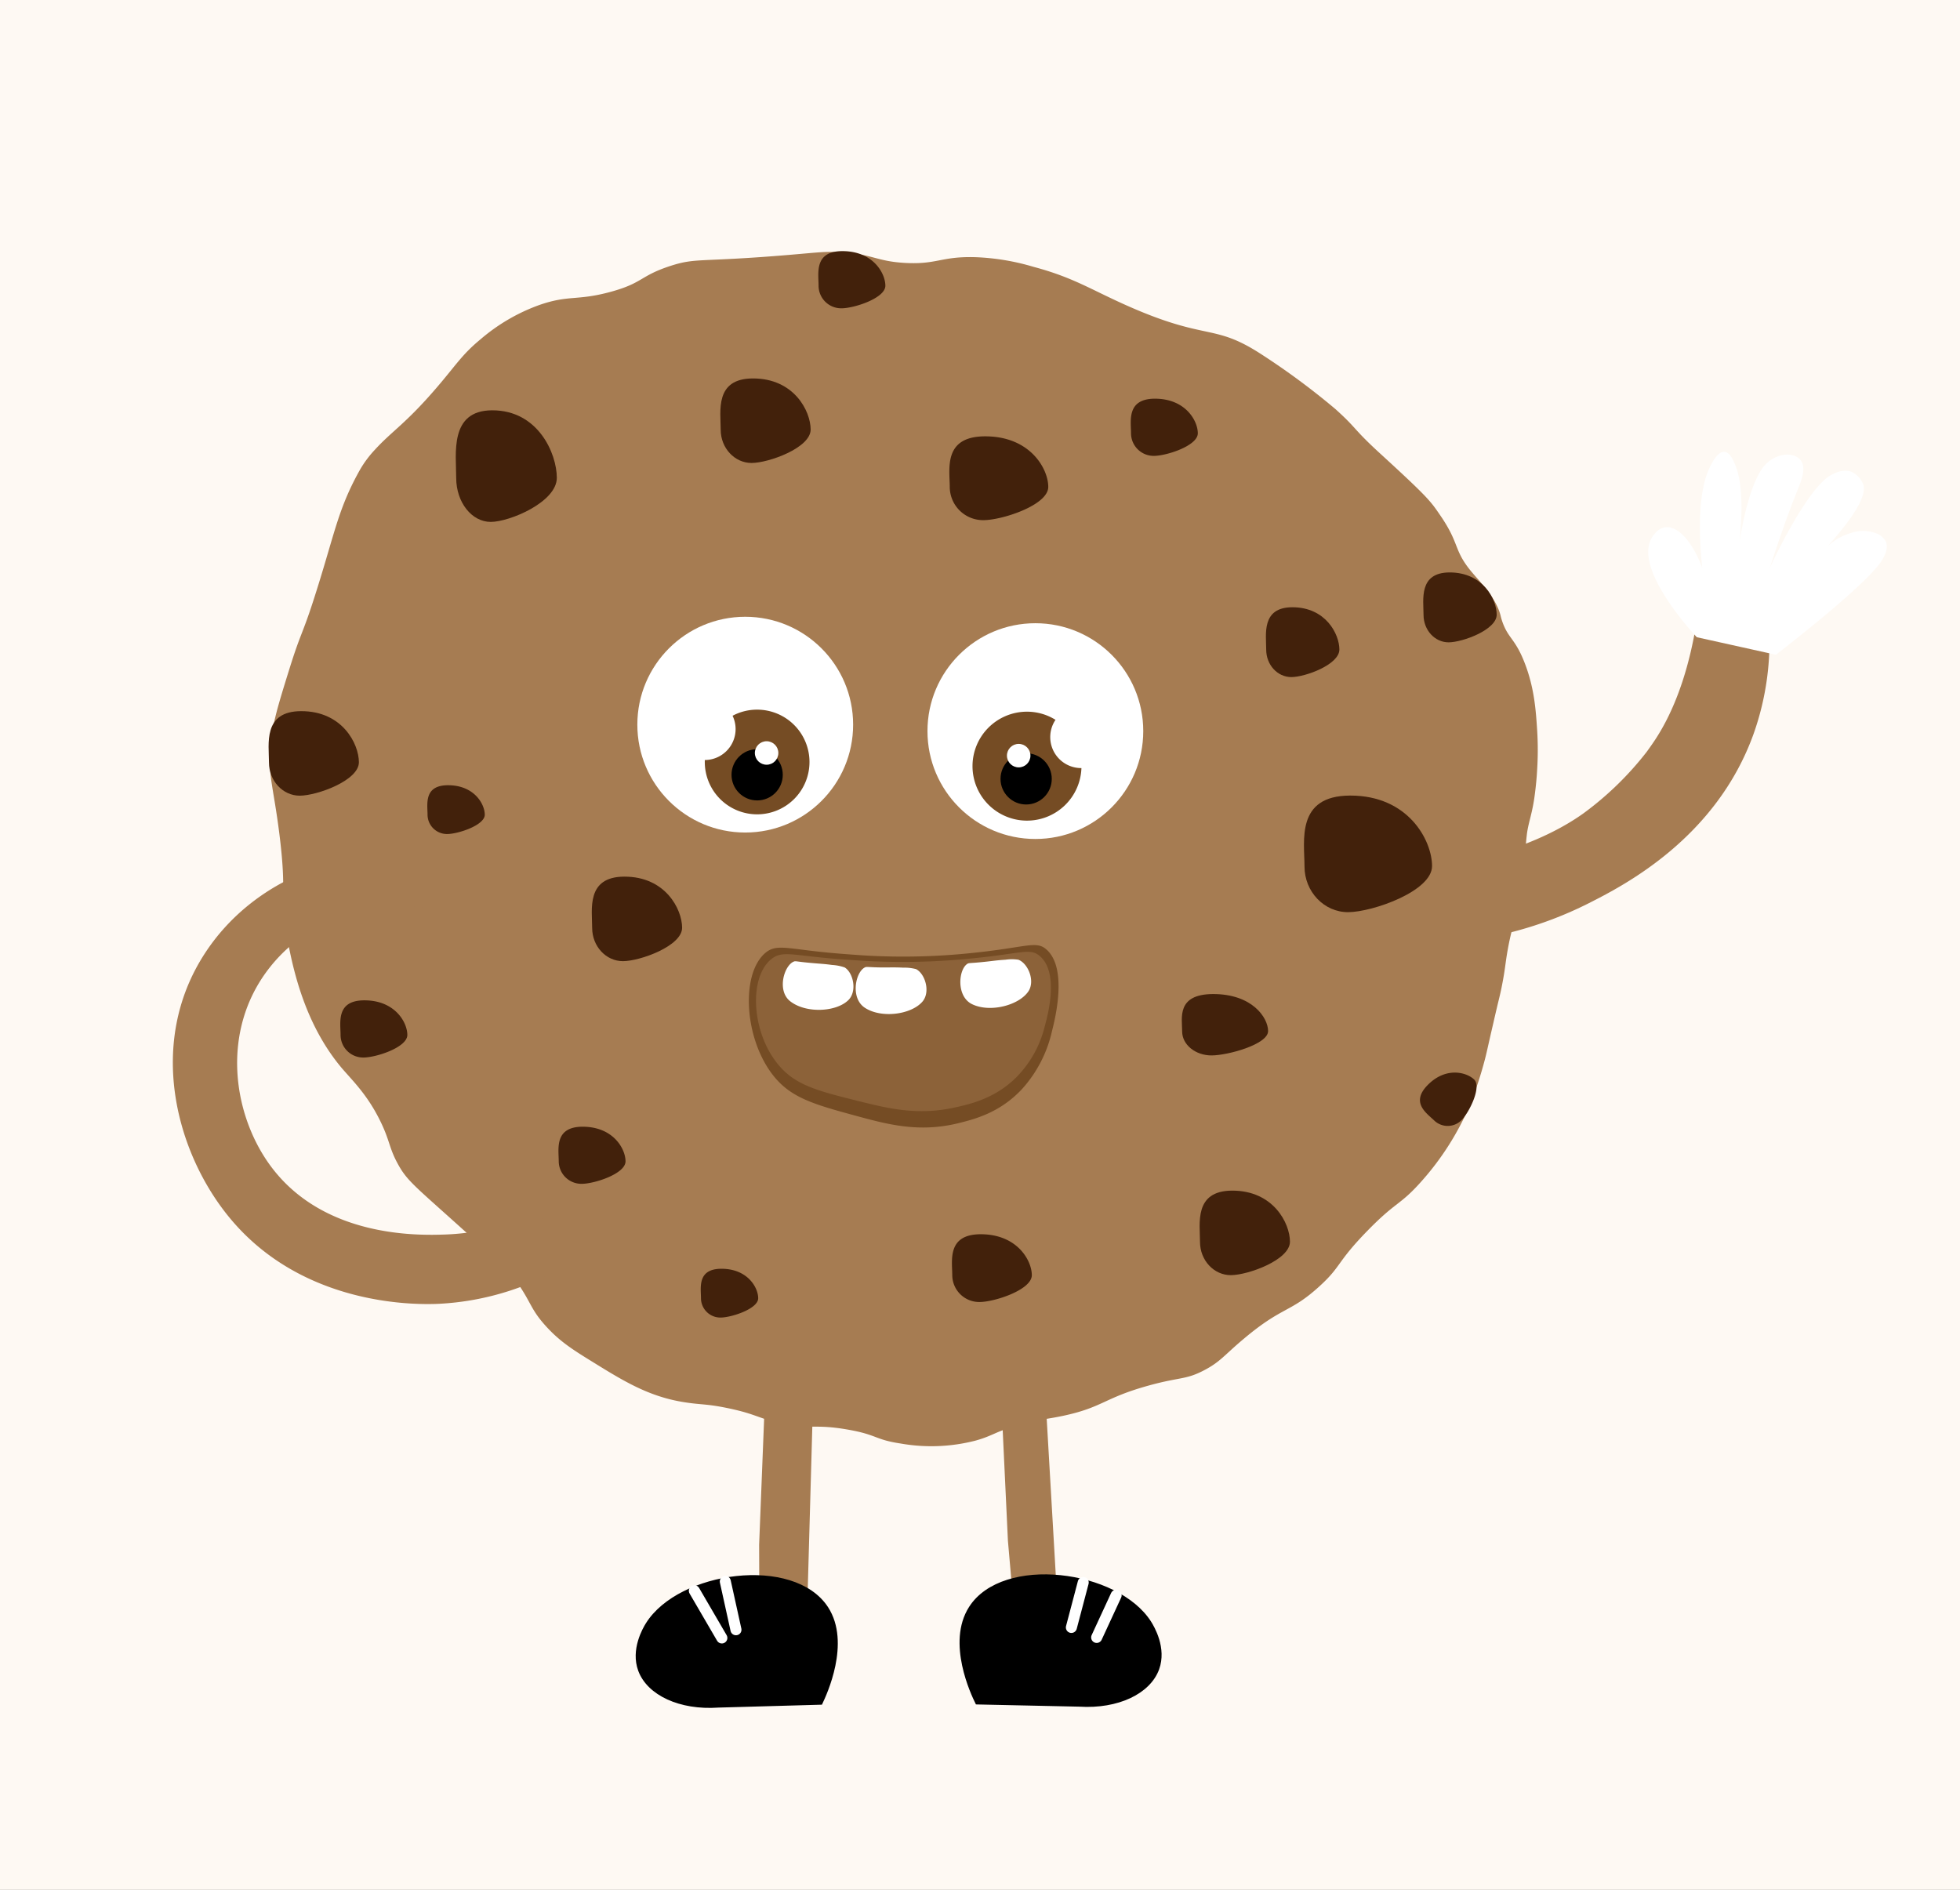 <svg xmlns="http://www.w3.org/2000/svg" xmlns:xlink="http://www.w3.org/1999/xlink" width="533" height="514" viewBox="0 0 533 514">
  <rect x="0" y="0" width="533" height="514" fill="#333333" stroke="none"/>
  <defs>
    <clipPath id="clip-cookie">
      <rect width="533" height="514"/>
    </clipPath>
  </defs>
  <g id="cookie" clip-path="url(#clip-cookie)">
    <rect width="533" height="514" fill="#fef9f3"/>
    <g id="Group_93" data-name="Group 93" transform="translate(47 68.3)">
      <g id="Layer_2" data-name="Layer 2" transform="translate(0 0)">
        <g id="Layer_1" data-name="Layer 1" transform="translate(0)">
          <path id="Path_121" data-name="Path 121" d="M90.95,24.091a51.022,51.022,0,0,1,16.021-9.341c7.987-2.788,10.234-1.073,19.372-3.571,8.84-2.412,7.916-4.33,16.248-7.047,7.094-2.3,7.83-.932,32.519-3.022,7.689-.65,9.6-.955,13.7-.713,8.879.517,9.819,2.506,17.681,2.921,8.652.47,9.71-1.832,19.035-1.566a63.235,63.235,0,0,1,15.825,2.631c10.68,2.85,15.316,6.021,25.018,10.367,22.128,9.905,23.7,4.886,36.653,13.233a198.438,198.438,0,0,1,20.359,15.034c6.061,5.442,4.7,5.254,12.239,12.153,13.233,12.113,13.7,12.967,16.326,16.8,5.481,7.963,3.453,9.4,8.77,15.66,2.286,2.7,6.366,6.82,7.6,11.463A16.449,16.449,0,0,0,369.73,103c1.347,2.607,3.015,3.633,5.082,8.879,2.709,6.859,3.132,13.053,3.492,18.636a86.58,86.58,0,0,1,0,10.453c-.086,1.668-.29,4.463-.783,7.9-.689,4.7-1.676,6.8-2.051,10.124-.916,8.049.039,9.984-1.684,17.43-1.182,5.1-2.216,6.718-3.437,13.374-.783,4.3-.666,5.262-1.707,10.469-.509,2.553-.673,2.811-2.286,9.882-1.566,6.742-1.723,7.7-2.294,9.882a104.139,104.139,0,0,1-4.017,12.215,75.538,75.538,0,0,1-13.311,20.961c-5.834,6.546-6.656,5.191-14.682,13.429-8.449,8.684-6.906,9.537-13.108,15.144-7.83,7.094-9.835,5.254-20.28,14.016-5.481,4.573-6.46,6.358-10.962,8.7-5.066,2.647-6.476,1.754-15.167,4.174-12.1,3.359-12.317,5.9-23.217,8.214-4.7.994-6.374.893-11.6,2.349-6.82,1.918-7.337,3.046-12.168,4.385a48.022,48.022,0,0,1-20.359.783c-7.141-1.073-6.3-2.4-14.533-3.813-9.044-1.566-9.9.07-18.009-1.683-6.084-1.308-6.64-2.451-13.953-4.017-6.264-1.331-7.36-.947-12.207-1.7-9.686-1.488-16.561-5.732-25.018-10.962-5.426-3.343-8.989-5.591-12.818-9.835-4.048-4.479-3.915-6.311-7.6-11.589-1.644-2.349-3.054-4.025-19.239-18.526-9.13-8.175-11.119-9.835-13.311-13.86-2.451-4.448-2.145-6.264-4.769-11.636-3.524-7.219-7.494-10.962-10.508-14.486C42.536,209.589,39.6,193.663,38.073,185.206c-1.895-10.539.384-9.067-1.832-26.717C34.6,145.5,33.108,142.7,33.829,134.678c.548-6.123,2.083-11.064,5.152-20.93,2.96-9.506,3.437-9.169,6.327-18.01C51.282,77.376,51.932,70.673,58.2,59.523A29.418,29.418,0,0,1,62.252,54.1c4.628-5.066,8.324-7.047,16.545-16.6C84.333,31.084,85.821,28.327,90.95,24.091Z" transform="translate(-7.284 -0.107)" fill="#a67c52"/>
          <ellipse id="Ellipse_348" data-name="Ellipse 348" cx="29.34" cy="29.34" rx="29.34" ry="29.34" transform="translate(205.215 101.198)" fill="#fff"/>
          <path id="Path_122" data-name="Path 122" d="M298.842,166.934a8.365,8.365,0,0,1,1.433-4.7,14.666,14.666,0,0,0-7.83-2.216,14.815,14.815,0,1,0,14.877,15.339,8.418,8.418,0,0,1-8.48-8.425Z" transform="translate(-60.239 -34.76)" fill="#754c24"/>
          <ellipse id="Ellipse_349" data-name="Ellipse 349" cx="6.969" cy="6.969" rx="6.969" ry="6.969" transform="translate(225.08 136.559)"/>
          <ellipse id="Ellipse_350" data-name="Ellipse 350" cx="3.195" cy="3.195" rx="3.195" ry="3.195" transform="translate(226.826 134.014)" fill="#fff"/>
          <ellipse id="Ellipse_351" data-name="Ellipse 351" cx="29.34" cy="29.34" rx="29.34" ry="29.34" transform="translate(126.318 99.444)" fill="#fff"/>
          <path id="Path_123" data-name="Path 123" d="M198.9,159.31a14.143,14.143,0,0,0-6.617,1.66,8.417,8.417,0,0,1-7.556,12.043v.58a14.235,14.235,0,1,0,14.181-14.282Z" transform="translate(-40.066 -34.606)" fill="#754c24"/>
          <ellipse id="Ellipse_352" data-name="Ellipse 352" cx="6.969" cy="6.969" rx="6.969" ry="6.969" transform="translate(151.93 135.455)"/>
          <ellipse id="Ellipse_353" data-name="Ellipse 353" cx="3.195" cy="3.195" rx="3.195" ry="3.195" transform="translate(158.273 133.294)" fill="#fff"/>
          <path id="Path_124" data-name="Path 124" d="M204.336,243.368c3.179-2.85,6.084-1.175,19.02-.071.783.071,3.242.282,8.151.611a178.863,178.863,0,0,0,29.88-.744c14.408-1.5,16.835-3.39,19.677-.783,5.724,5.262,2.138,19.168,1.386,22.16a34.932,34.932,0,0,1-8.1,15.66c-6.045,6.507-12.951,8.253-17.665,9.4-10.359,2.467-18.675.313-26.858-1.9-12.137-3.3-18.487-5.019-23.4-11.448C198.784,266.264,197.86,249.17,204.336,243.368Z" transform="translate(-43.385 -52.35)" fill="#754c24"/>
          <path id="Path_125" data-name="Path 125" d="M206.63,245.442c3.023-2.482,5.787-1.026,18.1-.063.783.055,3.085.243,7.752.525a184.5,184.5,0,0,0,28.455-.658c13.711-1.308,16.021-2.968,18.722-.689,5.481,4.6,2.036,16.741,1.315,19.349a29.644,29.644,0,0,1-7.721,13.695c-5.755,5.685-12.333,7.212-16.819,8.191-9.858,2.161-17.775.282-25.566-1.652-11.55-2.874-17.595-4.369-22.269-9.991C201.329,265.464,200.452,250.539,206.63,245.442Z" transform="translate(-43.925 -52.857)" fill="#8c6239"/>
          <path id="Path_126" data-name="Path 126" d="M214.788,246.8c.548-.235.619,0,4.612.352,2.6.243,3.524.243,5.81.556a12.533,12.533,0,0,1,3.438.681c2.349,1.441,3.445,6.483.994,8.887-3.3,3.242-11.479,3.664-15.77.337C210.153,254.767,212.134,247.908,214.788,246.8Z" transform="translate(-45.945 -53.569)" fill="#fff"/>
          <path id="Path_127" data-name="Path 127" d="M239.6,248.822c.525-.274.611-.063,4.62,0,2.608,0,3.531-.063,5.841.055a12.348,12.348,0,0,1,3.477.391c2.482,1.245,3.986,6.209,1.754,8.833-3.022,3.531-11.135,4.651-15.66,1.683C235.651,257.185,237.029,250.161,239.6,248.822Z" transform="translate(-51.436 -53.998)" fill="#fff"/>
          <path id="Path_128" data-name="Path 128" d="M275.343,247.28c.493-.337.6-.133,4.589-.556,2.6-.266,3.508-.454,5.81-.587a11.787,11.787,0,0,1,3.508,0c2.6.955,4.651,5.724,2.725,8.613-2.607,3.845-10.539,5.873-15.4,3.43C272.359,256.027,272.955,248.893,275.343,247.28Z" transform="translate(-59.322 -53.42)" fill="#fff"/>
          <path id="Path_129" data-name="Path 129" d="M350.483,268.269c0-3.633-1.613-10.109,8.347-10.179,10.727-.039,15.011,6.436,15.026,10.062s-10.962,6.617-15.355,6.632S350.5,271.895,350.483,268.269Z" transform="translate(-76.01 -56.039)" fill="#42210b"/>
          <path id="Path_130" data-name="Path 130" d="M133.979,313.605c0-3.375-1.261-9.4,6.483-9.435,8.339,0,11.667,5.99,11.683,9.4s-8.511,6.131-11.9,6.131a6.163,6.163,0,0,1-6.264-6.092Z" transform="translate(-29.038 -66.037)" fill="#42210b"/>
          <path id="Path_131" data-name="Path 131" d="M379.677,135.29c0-4.134-1.386-11.518,7.1-11.55,9.13,0,12.787,7.345,12.8,11.479s-9.31,7.517-13.069,7.517S379.692,139.424,379.677,135.29Z" transform="translate(-82.347 -26.888)" fill="#42210b"/>
          <path id="Path_132" data-name="Path 132" d="M270.645,352.717c0-4.009-1.5-11.166,7.721-11.2,9.937,0,13.9,7.118,13.914,11.119s-10.124,7.3-14.212,7.314a7.337,7.337,0,0,1-7.423-7.235Z" transform="translate(-58.688 -74.141)" fill="#42210b"/>
          <path id="Path_133" data-name="Path 133" d="M356.681,340.339c0-5-1.707-13.93,8.731-13.969,11.229-.039,15.715,8.88,15.731,13.875s-11.44,9.1-16.06,9.114S356.7,345.335,356.681,340.339Z" transform="translate(-77.353 -70.854)" fill="#42210b"/>
          <path id="Path_134" data-name="Path 134" d="M183.382,361.575c0-2.889-1.081-8.042,5.552-8.065,7.141,0,10,5.121,10.007,8.01s-7.274,5.246-10.218,5.262A5.285,5.285,0,0,1,183.382,361.575Z" transform="translate(-39.759 -76.743)" fill="#42210b"/>
          <path id="Path_135" data-name="Path 135" d="M145.581,231.279c0-5-1.707-13.93,8.723-13.969,11.229-.039,15.715,8.879,15.739,13.875s-11.448,9.1-16.068,9.114S145.6,236.275,145.581,231.279Z" transform="translate(-31.549 -47.191)" fill="#42210b"/>
          <path id="Path_136" data-name="Path 136" d="M33.341,173.8c0-5-1.707-13.93,8.723-13.969,11.229-.039,15.715,8.879,15.731,13.883s-11.432,9.091-16.06,9.106S33.357,178.8,33.341,173.8Z" transform="translate(-7.196 -34.719)" fill="#42210b"/>
          <path id="Path_137" data-name="Path 137" d="M190.221,58.239c0-5-1.707-13.93,8.723-13.969,11.229-.039,15.723,8.879,15.739,13.883s-11.44,9.091-16.044,9.107S190.237,63.235,190.221,58.239Z" transform="translate(-41.235 -9.645)" fill="#42210b"/>
          <path id="Path_138" data-name="Path 138" d="M58.209,269.676c0-3.375-1.268-9.4,6.476-9.4,8.339,0,11.675,6,11.683,9.4s-8.5,6.147-11.925,6.155a6.154,6.154,0,0,1-6.233-6.155Z" transform="translate(-12.597 -56.514)" fill="#42210b"/>
          <path id="Path_139" data-name="Path 139" d="M332.729,60.735c0-3.375-1.261-9.4,6.484-9.435,8.339,0,11.667,6,11.683,9.4s-8.5,6.147-11.933,6.155a6.162,6.162,0,0,1-6.233-6.115Z" transform="translate(-72.162 -11.17)" fill="#42210b"/>
          <path id="Path_140" data-name="Path 140" d="M98.357,73.772c0-6.6-1.918-18.393,9.756-18.432,12.528-.047,17.587,11.745,17.61,18.338s-12.795,12-17.963,12.012S98.381,80.373,98.357,73.772Z" transform="translate(-21.3 -12.047)" fill="#42210b"/>
          <path id="Path_141" data-name="Path 141" d="M224.219,9.446c0-3.375-1.261-9.4,6.483-9.4,8.339,0,11.667,6,11.683,9.4s-8.5,6.147-11.933,6.155a6.162,6.162,0,0,1-6.233-6.155Z" transform="translate(-48.618 -0.05)" fill="#42210b"/>
          <path id="Path_142" data-name="Path 142" d="M269.769,78.232c0-4.957-1.864-13.813,9.561-13.852,12.293-.047,17.227,8.8,17.227,13.758s-12.528,9.02-17.595,9.036A9.067,9.067,0,0,1,269.769,78.232Z" transform="translate(-58.493 -14.008)" fill="#42210b"/>
          <path id="Path_143" data-name="Path 143" d="M88.422,193.625c0-2.889-1.081-8.042,5.552-8.065,7.141,0,10,5.121,10.007,8.01S96.7,198.817,93.8,198.832a5.285,5.285,0,0,1-5.379-5.207Z" transform="translate(-19.155 -40.302)" fill="#42210b"/>
          <path id="Path_144" data-name="Path 144" d="M437.015,298.439c-2.067-2.012-6.507-4.847-1.887-9.608,4.972-5.129,10.649-3.571,12.716-1.566s-1.323,8.872-3.367,10.962A5.285,5.285,0,0,1,437.015,298.439Z" transform="translate(-93.957 -61.959)" fill="#42210b"/>
          <path id="Path_145" data-name="Path 145" d="M434.316,123.2c0-4.134-1.394-11.518,7.094-11.55,9.13,0,12.787,7.345,12.8,11.479s-9.31,7.525-13.069,7.533S434.324,127.334,434.316,123.2Z" transform="translate(-94.202 -24.265)" fill="#42210b"/>
          <path id="Path_146" data-name="Path 146" d="M392.959,208.42c0-6.9-2.42-19.215,12.372-19.27,15.927-.055,22.293,12.254,22.316,19.145s-16.224,12.528-22.778,12.568S392.959,215.319,392.959,208.42Z" transform="translate(-85.215 -41.08)" fill="#42210b"/>
          <path id="Path_147" data-name="Path 147" d="M437.76,195.508c2.584-.3,24.634-3.038,40.756-14.509a86.431,86.431,0,0,0,17.226-16.733c.063-.086,1.292-1.754,2.4-3.445,6.366-9.733,9.545-21.745,11.143-31.65l19.7-.07a75.215,75.215,0,0,1-4.127,30.185c-10.25,28.572-35.51,41.383-44.867,46.128a103.515,103.515,0,0,1-40.772,10.923Z" transform="translate(-94.968 -28.051)" fill="#a67c52"/>
          <path id="Path_148" data-name="Path 148" d="M525.58,120.177c-1.637-1.762-16.866-18.378-12.387-26.772.219-.415,1.566-2.842,3.829-3.132,3.32-.47,7.345,3.806,10.031,11.009-.7-6.938-1.566-20.319,2.208-27.609.619-1.206,2.1-4.08,3.829-3.915,1.613.11,2.639,2.78,3.085,3.915,2.827,7.337,1.143,20.907.094,27.6,1.566-14.588,4.823-25.307,8.355-28.424a8.653,8.653,0,0,1,5.372-2.349c.352,0,2.678,0,3.845,1.566,1.644,2.145,0,5.99-.783,7.893-2.059,5.066-4.5,11.745-7.6,21.322.642-1.409,10.179-21.925,16.811-25.3.987-.5,3.21-1.636,5.379-.783a6.311,6.311,0,0,1,3.077,3.132c2.772,5.818-15.191,23.036-17.579,25.3,2.662-2.654,4.7-4.816,6.123-6.327a15.057,15.057,0,0,1,1.566-1.566,15.966,15.966,0,0,1,6.9-3.97,9.8,9.8,0,0,1,6.147,0,5.009,5.009,0,0,1,3.085,2.349c.783,1.77-.3,3.852-.783,4.7-3.132,6.053-26.513,24.133-29.1,26.129Z" transform="translate(-111.157 -15.174)" fill="#fff"/>
          <path id="Path_149" data-name="Path 149" d="M71.2,224.539c-17.446-3.4-35.119,3-45.329,16.444-12.724,16.725-9.631,38.807.188,52.689,14.494,20.5,41.163,19.576,48.085,19.341a65.971,65.971,0,0,0,24.971-5.959l9.913,12.975a74.739,74.739,0,0,1-36.8,11.839c-5.426.235-36.528.979-56.652-23.217-14.6-17.54-22.911-47.569-6.836-72.171,13.029-19.959,38.063-30.154,63.057-25.589Z" transform="translate(0.02 -45.564)" fill="#a67c52"/>
          <path id="Path_150" data-name="Path 150" d="M205.307,394.34q-.853,21.541-1.707,43.066l.055,17.227,13.022-.047,1.652-58.727Z" transform="translate(-44.161 -85.602)" fill="#a67c52"/>
          <path id="Path_151" data-name="Path 151" d="M287.4,393l2.036,43.066,1.5,17.156,11.91-1.034-3.406-58.656Z" transform="translate(-62.343 -85.311)" fill="#a67c52"/>
          <path id="Path_152" data-name="Path 152" d="M211.192,494.8l-27.836.783c-10.477.736-18.973-3.328-21.322-9.662-2.067-5.567,1.222-11.221,2.044-12.529,8.746-13.953,39.691-18.182,48.68-4.346C218.873,478.482,212.28,492.506,211.192,494.8Z" transform="translate(-34.996 -99.969)" stroke="#000" stroke-miterlimit="10" stroke-width="1"/>
          <path id="Path_153" data-name="Path 153" d="M278.108,494.671l27.805.6c10.469.658,18.926-3.461,21.228-9.819,2.028-5.575-1.3-11.213-2.13-12.528-8.817-13.891-39.8-17.9-48.665-4C270.294,478.408,276.981,492.385,278.108,494.671Z" transform="translate(-59.402 -99.91)" stroke="#000" stroke-miterlimit="10" stroke-width="1"/>
          <line id="Line_102" data-name="Line 102" y1="11.456" x2="5.293" transform="translate(251.225 365.577)" fill="none" stroke="#fff" stroke-linecap="round" stroke-miterlimit="10" stroke-width="3"/>
          <line id="Line_103" data-name="Line 103" y1="12.207" x2="3.218" transform="translate(244.35 362.109)" fill="none" stroke="#fff" stroke-linecap="round" stroke-miterlimit="10" stroke-width="3"/>
          <line id="Line_104" data-name="Line 104" x1="7.478" y1="12.834" transform="translate(141.821 364.34)" fill="none" stroke="#fff" stroke-linecap="round" stroke-miterlimit="10" stroke-width="3"/>
          <line id="Line_105" data-name="Line 105" x2="2.897" y2="13.131" transform="translate(150.239 361.811)" fill="none" stroke="#fff" stroke-linecap="round" stroke-miterlimit="10" stroke-width="3"/>
        </g>
      </g>
    </g>
  </g>
</svg>
